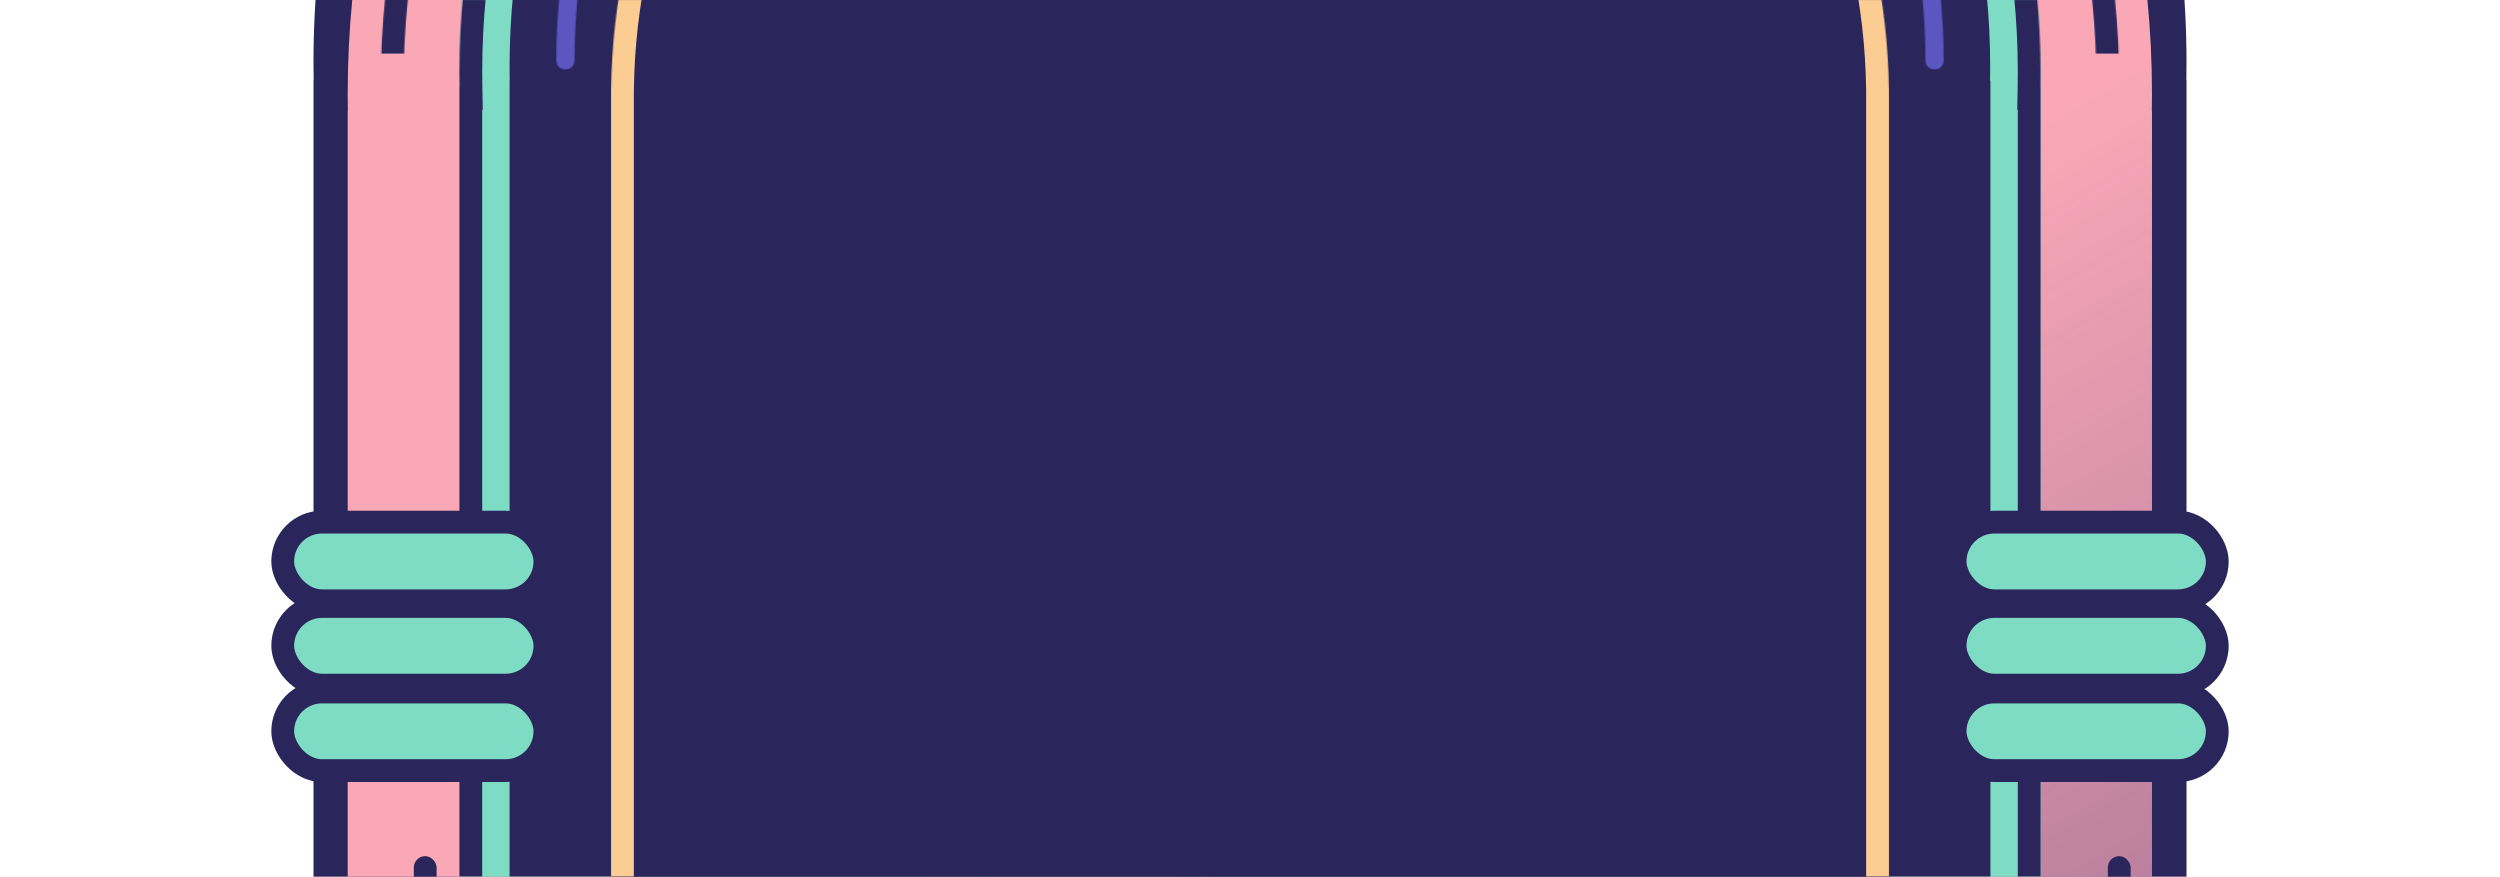<svg width="2193" height="769" viewBox="0 0 2193 769" fill="none" xmlns="http://www.w3.org/2000/svg">
<g clip-path="url(#clip0)">
<path fill-rule="evenodd" clip-rule="evenodd" d="M1917.86 70C1917.95 64.845 1918 59.678 1918 54.5C1918 -399.202 1550.2 -767 1096.5 -767C642.798 -767 275 -399.202 275 54.5C275 59.678 275.048 64.845 275.143 70H275V2231H1918V70H1917.86Z" fill="#2A265B"/>
<path fill-rule="evenodd" clip-rule="evenodd" d="M1887.58 97.391C1887.67 92.301 1887.72 87.2 1887.72 82.088C1887.72 -365.864 1533.41 -729 1096.36 -729C659.303 -729 305 -365.864 305 82.088C305 87.2 305.046 92.301 305.138 97.391H305V2231H1887.72V97.391H1887.58Z" fill="url(#paint0_linear)"/>
<mask id="path-3-inside-1" fill="white">
<path fill-rule="evenodd" clip-rule="evenodd" d="M1789.88 76.247C1789.96 71.949 1790 67.642 1790 63.325C1790 -320.14 1479.51 -631 1096.5 -631C713.491 -631 403 -320.14 403 63.325C403 67.642 403.039 71.949 403.118 76.247H403V2232H1790V76.247H1789.88Z"/>
</mask>
<path fill-rule="evenodd" clip-rule="evenodd" d="M1789.88 76.247C1789.96 71.949 1790 67.642 1790 63.325C1790 -320.14 1479.51 -631 1096.5 -631C713.491 -631 403 -320.14 403 63.325C403 67.642 403.039 71.949 403.118 76.247H403V2232H1790V76.247H1789.88Z" fill="#7FDCC4"/>
<path d="M1789.88 76.247L1769.89 75.882L1769.51 96.247H1789.88V76.247ZM403.118 76.247V96.247H423.486L423.114 75.882L403.118 76.247ZM403 76.247V56.247H383V76.247H403ZM403 2232H383V2252H403V2232ZM1790 2232V2252H1810V2232H1790ZM1790 76.247H1810V56.247H1790V76.247ZM1770 63.325C1770 67.52 1769.96 71.706 1769.89 75.882L1809.88 76.612C1809.96 72.192 1810 67.763 1810 63.325H1770ZM1096.5 -611C1468.44 -611 1770 -309.117 1770 63.325H1810C1810 -331.163 1490.58 -651 1096.5 -651V-611ZM423 63.325C423 -309.117 724.559 -611 1096.5 -611V-651C702.422 -651 383 -331.163 383 63.325H423ZM423.114 75.882C423.038 71.706 423 67.52 423 63.325H383C383 67.763 383.04 72.192 383.121 76.612L423.114 75.882ZM403 96.247H403.118V56.247H403V96.247ZM423 2232V76.247H383V2232H423ZM1790 2212H403V2252H1790V2212ZM1770 76.247V2232H1810V76.247H1770ZM1789.88 96.247H1790V56.247H1789.88V96.247Z" fill="#2A265B" mask="url(#path-3-inside-1)"/>
<g filter="url(#filter0_b)">
<path fill-rule="evenodd" clip-rule="evenodd" d="M1745.69 71C1745.76 66.99 1745.8 62.972 1745.8 58.945C1745.8 -300.01 1455.05 -591 1096.4 -591C737.746 -591 447 -300.01 447 58.945C447 62.972 447.037 66.99 447.109 71H447V2231H1746V71H1745.69Z" fill="#2A265B"/>
</g>
<mask id="path-6-inside-2" fill="white">
<path fill-rule="evenodd" clip-rule="evenodd" d="M1657 85.5V1217C1657 1272.23 1612.23 1317 1557 1317H636C580.771 1317 536 1272.23 536 1217V85.5V78.025C536 78.011 536.011 78 536.025 78V78C536.038 78 536.049 77.989 536.049 77.975C540.077 -228.112 789.456 -475 1096.5 -475C1403.54 -475 1652.92 -228.112 1656.95 77.975C1656.95 77.989 1656.96 78 1656.98 78V78C1656.99 78 1657 78.011 1657 78.025V85.5Z"/>
</mask>
<path fill-rule="evenodd" clip-rule="evenodd" d="M1657 85.5V1217C1657 1272.23 1612.23 1317 1557 1317H636C580.771 1317 536 1272.23 536 1217V85.5V78.025C536 78.011 536.011 78 536.025 78V78C536.038 78 536.049 77.989 536.049 77.975C540.077 -228.112 789.456 -475 1096.5 -475C1403.54 -475 1652.92 -228.112 1656.95 77.975C1656.95 77.989 1656.96 78 1656.98 78V78C1656.99 78 1657 78.011 1657 78.025V85.5Z" fill="#2A265B"/>
<path d="M536.049 77.975L556.048 78.239L536.049 77.975ZM1656.95 77.975L1636.95 78.239L1656.95 77.975ZM1637 85.5V1217H1677V85.5H1637ZM1557 1297H636V1337H1557V1297ZM556 1217V85.5H516V1217H556ZM556 85.5V78.025H516V85.5H556ZM556.048 78.239C559.931 -216.921 800.414 -455 1096.5 -455V-495C778.499 -495 520.222 -239.303 516.051 77.712L556.048 78.239ZM1096.5 -455C1392.59 -455 1633.07 -216.921 1636.95 78.239L1676.95 77.712C1672.78 -239.303 1414.5 -495 1096.5 -495V-455ZM1637 78.025V85.5H1677V78.025H1637ZM1656.98 98C1645.94 98 1637 89.057 1637 78.025H1677C1677 66.965 1668.03 58 1656.98 58V98ZM536.025 98C547.125 98 555.905 89.05 556.048 78.239L516.051 77.712C516.193 66.928 524.951 58 536.025 58V98ZM556 78.025C556 89.057 547.057 98 536.025 98V58C524.965 58 516 66.966 516 78.025H556ZM1636.95 78.239C1637.09 89.045 1645.87 98 1656.98 98V58C1668.05 58 1676.81 66.933 1676.95 77.712L1636.95 78.239ZM636 1297C591.817 1297 556 1261.18 556 1217H516C516 1283.27 569.726 1337 636 1337V1297ZM1637 1217C1637 1261.18 1601.18 1297 1557 1297V1337C1623.27 1337 1677 1283.27 1677 1217H1637Z" fill="#FCCD93" mask="url(#path-6-inside-2)"/>
<rect x="248" y="458" width="230" height="69" rx="34.5" fill="#7FDCC4" stroke="#2A265B" stroke-width="20"/>
<rect x="248" y="532" width="230" height="69" rx="34.5" fill="#7FDCC4" stroke="#2A265B" stroke-width="20"/>
<rect x="248" y="607" width="230" height="69" rx="34.5" fill="#7FDCC4" stroke="#2A265B" stroke-width="20"/>
<rect x="1715" y="458" width="230" height="69" rx="34.5" fill="#7FDCC4" stroke="#2A265B" stroke-width="20"/>
<rect x="1715" y="532" width="230" height="69" rx="34.5" fill="#7FDCC4" stroke="#2A265B" stroke-width="20"/>
<rect x="1715" y="607" width="230" height="69" rx="34.5" fill="#7FDCC4" stroke="#2A265B" stroke-width="20"/>
<mask id="mask0" mask-type="alpha" maskUnits="userSpaceOnUse" x="334" y="-687" width="1525" height="772">
<path fill-rule="evenodd" clip-rule="evenodd" d="M1096.5 -667C686.422 -667 354 -334.789 354 75C354 80.523 349.523 85 344 85C338.477 85 334 80.523 334 75C334 -345.847 675.389 -687 1096.5 -687C1517.61 -687 1859 -345.847 1859 75C1859 80.523 1854.52 85 1849 85C1843.48 85 1839 80.523 1839 75C1839 -334.789 1506.58 -667 1096.5 -667Z" fill="#2A265B"/>
</mask>
<g mask="url(#mask0)">
<rect x="263" y="-306" width="1666" height="353" fill="#2A265B"/>
</g>
<mask id="mask1" mask-type="alpha" maskUnits="userSpaceOnUse" x="488" y="-538" width="1217" height="599">
<path fill-rule="evenodd" clip-rule="evenodd" d="M1096.5 -522.482C769.245 -522.482 503.961 -264.717 503.961 53.241C503.961 57.526 500.388 61 495.98 61C491.573 61 488 57.526 488 53.241C488 -273.297 760.44 -538 1096.5 -538C1432.56 -538 1705 -273.297 1705 53.241C1705 57.526 1701.43 61 1697.02 61C1692.61 61 1689.04 57.526 1689.04 53.241C1689.04 -264.717 1423.76 -522.482 1096.5 -522.482Z" fill="#5D55C0"/>
</mask>
<g mask="url(#mask1)">
<rect x="431" y="-136" width="1330" height="197" fill="#5D55C0"/>
</g>
<rect x="363" y="751" width="20" height="185" rx="10" fill="#2A265B"/>
<rect x="1849" y="751" width="20" height="185" rx="10" fill="#2A265B"/>
</g>
<defs>
<filter id="filter0_b" x="443" y="-595" width="1307" height="2830" filterUnits="userSpaceOnUse" color-interpolation-filters="sRGB">
<feFlood flood-opacity="0" result="BackgroundImageFix"/>
<feGaussianBlur in="BackgroundImage" stdDeviation="2"/>
<feComposite in2="SourceAlpha" operator="in" result="effect1_backgroundBlur"/>
<feBlend mode="normal" in="SourceGraphic" in2="effect1_backgroundBlur" result="shape"/>
</filter>
<linearGradient id="paint0_linear" x1="573.5" y1="812" x2="1617" y2="2588.5" gradientUnits="userSpaceOnUse">
<stop offset="0.004" stop-color="#FAA8B6"/>
<stop offset="1" stop-color="#FAA8C9" stop-opacity="0"/>
</linearGradient>
<clipPath id="clip0">
<rect width="2193" height="769" fill="white"/>
</clipPath>
</defs>
</svg>
